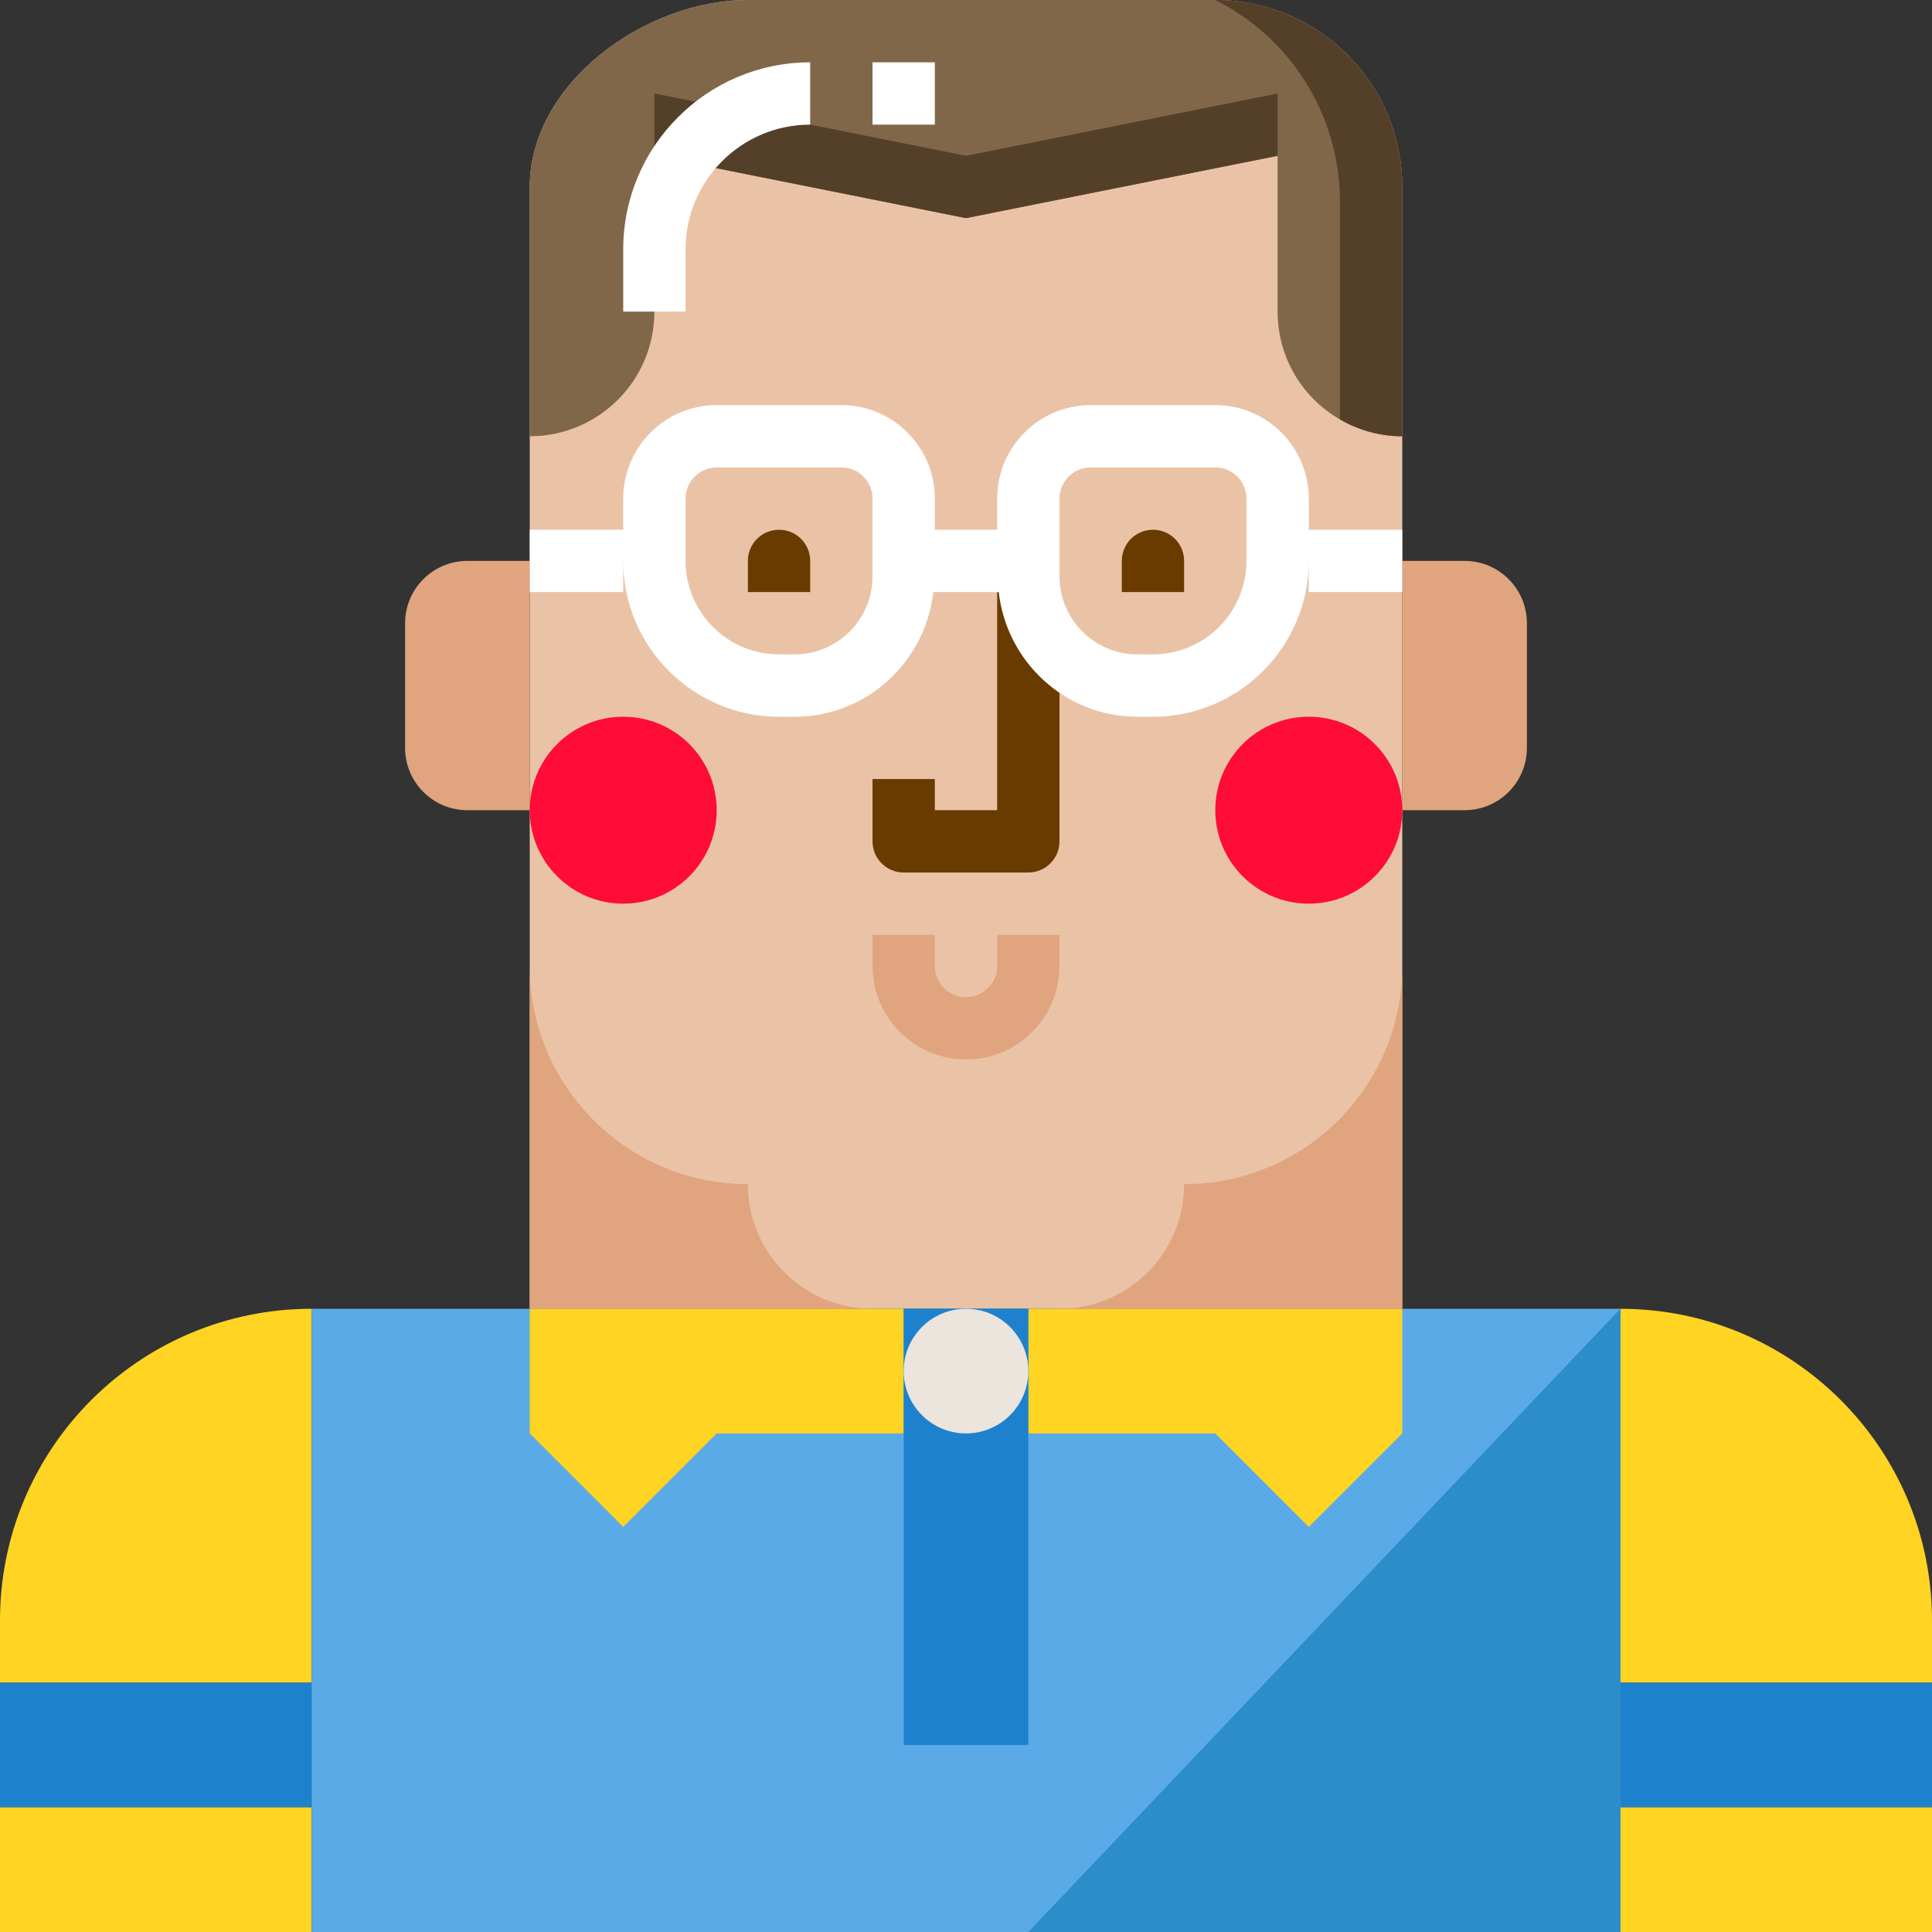 <svg height="512pt" viewBox="0 0 512 512" width="512pt" xmlns="http://www.w3.org/2000/svg"><rect x="0" y="0" width="512" height="512" fill="#333333" stroke="none"/><path d="m371.613 346.84h-231.227v-297.293c0-27.363 30.441-49.547 57.809-49.547h123.871c27.363 0 49.547 22.184 49.547 49.547zm0 0" fill="#eac3a7"/><path d="m140.387 214.711h-16.516c-9.121 0-16.516-7.395-16.516-16.516v-33.035c0-9.121 7.395-16.516 16.516-16.516h16.516zm0 0" fill="#e0a57e"/><path d="m371.613 214.711h16.516c9.121 0 16.516-7.395 16.516-16.516v-33.035c0-9.121-7.395-16.516-16.516-16.516h-16.516zm0 0" fill="#e0a57e"/><path d="m371.613 49.547v66.066c-6.031 0-11.645-1.652-16.516-4.461-9.91-5.699-16.52-16.352-16.52-28.574v-41.289l-82.578 16.52-82.582-16.52v41.293c0 18.25-14.781 33.031-33.031 33.031v-66.066c0-9.082 3.305-17.508 8.754-24.773 10.984-14.781 30.719-24.773 49.055-24.773h123.871c27.332 0 49.547 22.215 49.547 49.547zm0 0" fill="#806749"/><g fill="#693b00"><path d="m272.516 231.227h-33.031c-4.562 0-8.258-3.699-8.258-8.258v-16.516h16.516v8.258h16.516v-57.809h16.516v66.066c0 4.559-3.695 8.258-8.258 8.258zm0 0"/><path d="m214.711 156.902h-16.516v-8.258c0-4.562 3.695-8.258 8.258-8.258 4.559 0 8.258 3.695 8.258 8.258zm0 0"/><path d="m313.805 156.902h-16.516v-8.258c0-4.562 3.699-8.258 8.258-8.258 4.562 0 8.258 3.695 8.258 8.258zm0 0"/></g><path d="m189.934 214.711c0 13.68-11.09 24.773-24.773 24.773s-24.773-11.094-24.773-24.773c0-13.684 11.09-24.777 24.773-24.777s24.773 11.094 24.773 24.777zm0 0" fill="#ff0c38"/><path d="m371.613 214.711c0 13.68-11.094 24.773-24.773 24.773-13.684 0-24.777-11.094-24.777-24.773 0-13.684 11.094-24.777 24.777-24.777 13.68 0 24.773 11.094 24.773 24.777zm0 0" fill="#ff0c38"/><path d="m256 280.773c-13.66 0-24.773-11.113-24.773-24.773v-8.258h16.516v8.258c0 4.551 3.703 8.258 8.258 8.258 4.551 0 8.258-3.707 8.258-8.258v-8.258h16.516v8.258c0 13.66-11.113 24.773-24.773 24.773zm0 0" fill="#e0a57e"/><path d="m82.582 445.934h-82.582v-16.516c0-45.609 36.973-82.578 82.582-82.578zm0 0" fill="#ffd422"/><path d="m0 445.934h82.582v33.035h-82.582zm0 0" fill="#1e81ce"/><path d="m0 478.969h82.582v33.031h-82.582zm0 0" fill="#ffd422"/><path d="m429.418 445.934h82.582v-16.516c0-45.609-36.973-82.578-82.582-82.578zm0 0" fill="#ffd422"/><path d="m429.418 445.934h82.582v33.035h-82.582zm0 0" fill="#1e81ce"/><path d="m429.418 478.969h82.582v33.031h-82.582zm0 0" fill="#ffd422"/><path d="m82.582 346.84h346.836v165.16h-346.836zm0 0" fill="#5aaae7"/><path d="m239.484 379.871v-33.031h-99.098v33.031l24.773 24.773 24.773-24.773zm0 0" fill="#ffd422"/><path d="m272.516 379.871v-33.031h99.098v33.031l-24.773 24.773-24.773-24.773zm0 0" fill="#ffd422"/><path d="m239.484 346.84h33.031v115.609h-33.031zm0 0" fill="#1e81ce"/><path d="m272.516 363.355c0 9.121-7.395 16.516-16.516 16.516s-16.516-7.395-16.516-16.516c0-9.121 7.395-16.516 16.516-16.516s16.516 7.395 16.516 16.516zm0 0" fill="#ebe5dd"/><path d="m346.84 140.387v-8.258c0-13.66-11.113-24.773-24.777-24.773h-33.031c-13.66 0-24.773 11.113-24.773 24.773v8.258h-16.516v-8.258c0-13.66-11.113-24.773-24.777-24.773h-33.031c-13.66 0-24.773 11.113-24.773 24.773v8.258h-24.777v16.516h24.777v-8.258c0 22.766 18.523 41.293 41.289 41.293h4.129c19.078 0 34.66-14.504 36.746-33.035h17.348c2.086 18.531 17.668 33.035 36.746 33.035h4.129c22.766 0 41.289-18.527 41.289-41.293v8.258h24.777v-16.516zm-115.613 12.387c0 11.383-9.262 20.645-20.645 20.645h-4.129c-13.664 0-24.777-11.113-24.777-24.773v-16.516c0-4.555 3.707-8.258 8.258-8.258h33.035c4.551 0 8.258 3.703 8.258 8.258zm99.098-4.129c0 13.66-11.113 24.773-24.777 24.773h-4.129c-11.383 0-20.645-9.262-20.645-20.645v-20.645c0-4.555 3.707-8.258 8.258-8.258h33.035c4.551 0 8.258 3.703 8.258 8.258zm0 0" fill="#fff"/><path d="m429.418 346.84-156.902 165.16h156.902zm0 0" fill="#2b8dc9"/><path d="m371.613 346.84h-90.84c18.242 0 33.031-14.793 33.031-33.035 31.926 0 57.809-25.879 57.809-57.805zm0 0" fill="#e0a57e"/><path d="m140.387 346.84h90.84c-18.242 0-33.031-14.793-33.031-33.035-31.926 0-57.809-25.879-57.809-57.805zm0 0" fill="#e0a57e"/><path d="m338.582 41.289v-16.516l-82.582 16.516-82.582-16.516v16.516l82.582 16.516zm0 0" fill="#543f29"/><path d="m371.613 49.547v66.066c-6.031 0-11.645-1.652-16.516-4.461v-57.703c0-22.637-12.789-43.328-33.035-53.449 27.336 0 49.551 22.215 49.551 49.547zm0 0" fill="#543f29"/><path d="m181.676 82.582h-16.516v-16.52c0-27.32 22.227-49.547 49.547-49.547v16.516c-18.211 0-33.031 14.82-33.031 33.035zm0 0" fill="#fff"/><path d="m231.227 16.516h16.516v16.516h-16.516zm0 0" fill="#fff"/></svg>